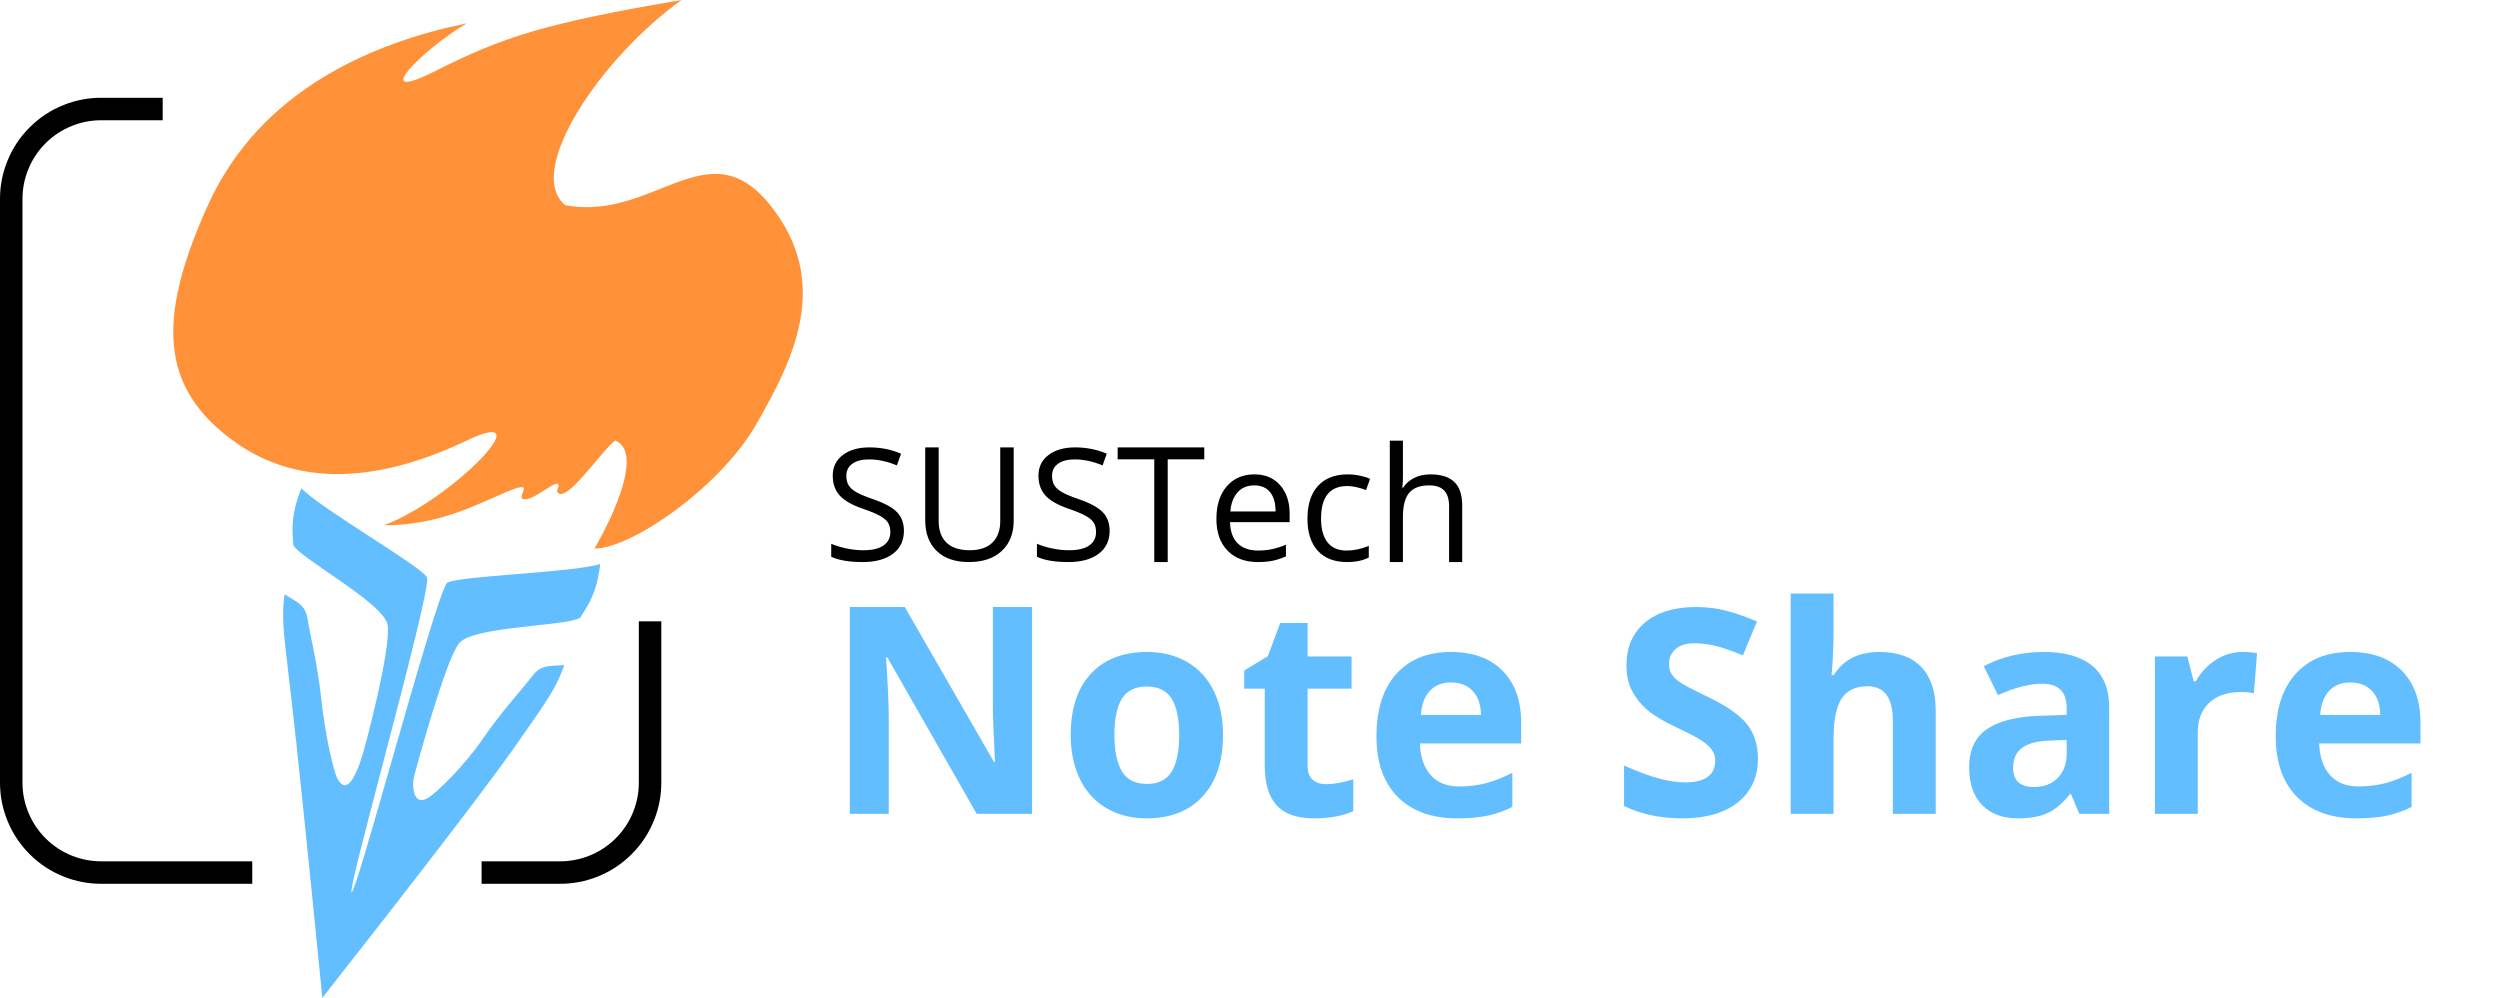 <svg xmlns="http://www.w3.org/2000/svg" fill="none" version="1.1" width="556"
     height="222.021" viewBox="0 0 556 222.021">
    <g style="mix-blend-mode:passthrough">
        <g style="mix-blend-mode:passthrough">
            <g style="mix-blend-mode:passthrough">
                <path d="M22.5,21.744L36.184,21.744L36.184,26.744L22.5,26.744Q19.162,26.744,16.058,27.973Q12.688,29.307,10.126,31.869Q7.563,34.432,6.229,37.802Q5,40.906,5,44.244L5,174.055Q5,177.393,6.229,180.497Q7.563,183.867,10.126,186.43Q12.688,188.993,16.058,190.327Q19.162,191.555,22.5,191.555L56.103,191.555L56.103,196.555L22.5,196.555Q18.208,196.555,14.218,194.976Q9.885,193.26,6.59,189.965Q3.295,186.67,1.58,182.338Q0,178.347,0,174.055L0,44.244Q0,39.952,1.58,35.962Q3.295,31.629,6.59,28.334Q9.885,25.039,14.218,23.324Q18.208,21.744,22.5,21.744ZM107.104,196.555L124.574,196.555Q128.866,196.555,132.857,194.976Q137.189,193.26,140.484,189.965Q143.779,186.67,145.495,182.338Q147.074,178.347,147.074,174.055L147.074,138.187L142.074,138.187L142.074,174.055Q142.074,177.394,140.846,180.497Q139.512,183.867,136.949,186.43Q134.386,188.993,131.016,190.327Q127.912,191.555,124.574,191.555L107.104,191.555L107.104,196.555Z"
                      fill-rule="evenodd" fill="#000000" fill-opacity="1"/>
            </g>
            <g style="mix-blend-mode:passthrough">
                <path d="M46.241,45.636C34.536,71.496,36.002,86.399,51.786,97.965C67.57,109.531,86.595,106.18,103.846,97.965C121.096,89.751,100.765,111.047,85.363,116.828C97.993,116.828,106.406,111.971,113.087,109.222C117.032,107.599,116.667,108.529,116.262,109.563C115.981,110.28,115.68,111.047,116.784,111.047C117.905,111.047,119.64,109.941,121.15,108.978C123.27,107.627,124.948,106.557,123.869,109.222C124.899,111.663,129.027,106.76,132.525,102.605C134.258,100.546,135.837,98.671,136.807,97.965C143.15,100.536,136.208,115.208,132.186,122C140.503,122,160.218,108.309,168.227,94.314C176.236,80.319,185.17,62.978,171.308,45.636C163.197,35.49,155.72,38.466,146.962,41.951C140.752,44.423,133.898,47.151,125.717,45.636C116.476,38.03,134.034,12.474,151.593,0C121.096,5.172,111.855,8.214,96.761,15.82C81.667,23.426,93.988,10.953,103.846,5.172C83.207,9.431,57.947,19.776,46.241,45.636Z"
                      fill="#FF9238" fill-opacity="1"/>
            </g>
            <g style="mix-blend-mode:passthrough"
               transform="matrix(0.995,-0.099,0.1,0.995,-10.593,6.445)">
                <path d="M60.954,132.405C59.8,137.278,59.844,139.736,60.073,152.642C60.089,153.561,60.106,154.533,60.124,155.562Q60.393,171.051,60.325,222.577Q97.826,183.544,108,171.82C118.173,160.097,118.881,159.044,121.29,154.248C120.648,154.248,120.06,154.216,119.51,154.187C117.307,154.067,115.722,153.981,113.794,156.113C112.128,157.955,106.197,163.308,101.479,168.903C96.76,174.498,90.177,179.646,88.303,180.579C84.555,182.444,84.857,177.378,85.58,175.489C86.304,173.6,95.053,150.518,98.534,147.054C100.607,144.991,108.854,144.916,115.807,144.854C120.527,144.811,124.651,144.774,125.841,144.123C127.715,141.725,130.125,139.061,131.463,132.666C128.348,133.34,120.231,133.196,112.658,133.061C105.262,132.929,98.386,132.807,97.195,133.465C95.87,134.198,87.846,154.338,80.714,172.24C74.882,186.879,69.646,200.022,69.155,199.835C68.67,199.65,73.49,186.695,78.908,172.133C85.679,153.934,93.384,133.225,92.833,131.803C91.84,129.244,70.901,114.294,67.03,109.346C64.173,114.68,64.076,118.145,63.995,121.039C63.988,121.272,63.982,121.502,63.974,121.728C65.201,124.841,82.616,136.507,83.06,141.386C83.504,146.265,75.232,168.669,73.884,171.385C72.537,174.101,70.26,178.294,68.582,174.472C67.743,172.561,66.761,163.593,66.738,156.288C66.715,148.983,65.604,141.092,65.51,138.616C65.375,135.034,63.421,134.453,60.954,132.405Z"
                      fill="#63BEFF" fill-opacity="1"/>
            </g>
        </g>
        <g style="mix-blend-mode:passthrough">
            <path d="M201.035,118.062Q201.035,121.332,198.574,123.172Q196.113,125,191.895,125Q187.324,125,184.863,123.816L184.863,120.934Q186.445,121.602,188.309,121.988Q190.172,122.375,192,122.375Q194.988,122.375,196.5,121.309Q198.012,120.242,198.012,118.332Q198.012,117.043,197.473,116.223Q196.945,115.402,195.68,114.711Q194.426,114.008,191.859,113.129Q188.273,111.887,186.738,110.188Q185.203,108.488,185.203,105.758Q185.203,102.898,187.43,101.199Q189.668,99.5,193.348,99.5Q197.18,99.5,200.391,100.906L199.465,103.508Q196.277,102.172,193.277,102.172Q190.898,102.172,189.563,103.133Q188.227,104.094,188.227,105.793Q188.227,107.082,188.719,107.902Q189.211,108.723,190.371,109.414Q191.543,110.106,193.957,110.938Q198,112.32,199.512,113.926Q201.035,115.519,201.035,118.062ZM225.445,99.5L225.445,115.777Q225.445,120.078,222.785,122.539Q220.137,125,215.496,125Q210.855,125,208.312,122.527Q205.769,120.043,205.769,115.707L205.769,99.5L208.758,99.5L208.758,115.871Q208.758,119.012,210.516,120.699Q212.273,122.375,215.684,122.375Q218.941,122.375,220.699,120.688Q222.457,119,222.457,115.836L222.457,99.5L225.445,99.5ZM246.785,118.062Q246.785,121.332,244.324,123.172Q241.863,125,237.644,125Q233.074,125,230.613,123.816L230.613,120.934Q232.195,121.602,234.059,121.988Q235.922,122.375,237.75,122.375Q240.738,122.375,242.25,121.309Q243.762,120.242,243.762,118.332Q243.762,117.043,243.223,116.223Q242.695,115.402,241.43,114.711Q240.176,114.008,237.609,113.129Q234.023,111.887,232.488,110.188Q230.953,108.488,230.953,105.758Q230.953,102.898,233.18,101.199Q235.418,99.5,239.098,99.5Q242.93,99.5,246.141,100.906L245.215,103.508Q242.027,102.172,239.027,102.172Q236.648,102.172,235.312,103.133Q233.977,104.094,233.977,105.793Q233.977,107.082,234.469,107.902Q234.961,108.723,236.121,109.414Q237.293,110.106,239.707,110.938Q243.75,112.32,245.262,113.926Q246.785,115.519,246.785,118.062ZM259.699,125L256.711,125L256.711,102.16L248.566,102.16L248.566,99.5L267.832,99.5L267.832,102.16L259.699,102.16L259.699,125ZM279.738,125Q275.473,125,273,122.457Q270.527,119.914,270.527,115.402Q270.527,110.856,272.812,108.184Q275.109,105.5,278.977,105.5Q282.598,105.5,284.707,107.914Q286.816,110.316,286.816,114.266L286.816,116.129L273.551,116.129Q273.644,119.234,275.262,120.84Q276.891,122.445,279.844,122.445Q282.961,122.445,285.996,121.144L285.996,123.746Q284.449,124.414,283.066,124.707Q281.695,125,279.738,125ZM278.941,107.949Q276.621,107.949,275.238,109.496Q273.867,111.031,273.621,113.75L283.687,113.75Q283.687,110.938,282.457,109.449Q281.227,107.949,278.941,107.949ZM299.554,125Q295.371,125,293.074,122.492Q290.777,119.973,290.777,115.367Q290.777,110.644,293.109,108.078Q295.441,105.5,299.742,105.5Q301.136,105.5,302.519,105.805Q303.914,106.098,304.699,106.508L303.808,108.992Q302.836,108.606,301.687,108.348Q300.551,108.09,299.672,108.09Q293.801,108.09,293.801,115.332Q293.801,118.766,295.23,120.606Q296.672,122.445,299.484,122.445Q301.886,122.445,304.418,121.414L304.418,123.992Q302.484,125,299.554,125ZM322.277,125L322.277,112.602Q322.277,110.258,321.199,109.109Q320.133,107.949,317.847,107.949Q314.812,107.949,313.406,109.602Q312.011,111.242,312.011,114.981L312.011,125L309.093,125L309.093,98L312.011,98L312.011,106.062Q312.011,107.516,311.871,108.477L312.047,108.477Q312.914,107.094,314.496,106.297Q316.09,105.5,318.129,105.5Q321.668,105.5,323.425,107.176Q325.195,108.84,325.195,112.484L325.195,125L322.277,125Z"
                  fill="#000000" fill-opacity="1"/>
        </g>
        <g style="mix-blend-mode:passthrough">
            <path d="M229.531,181L217.219,181L197.344,146.203L197.062,146.203Q197.656,155.422,197.656,159.359L197.656,181L189,181L189,135L201.219,135L221.062,169.453L221.281,169.453Q220.812,160.484,220.812,156.766L220.812,135L229.531,135L229.531,181ZM247.844,163.453Q247.844,168.828,249.547,171.594Q251.25,174.344,255.094,174.344Q258.906,174.344,260.578,171.609Q262.25,168.859,262.25,163.453Q262.25,158.062,260.562,155.375Q258.875,152.688,255.031,152.688Q251.219,152.688,249.531,155.359Q247.844,158.031,247.844,163.453ZM272,163.453Q272,172.172,267.5,177.094Q263,182,254.969,182Q249.938,182,246.094,179.75Q242.25,177.5,240.188,173.297Q238.125,169.078,238.125,163.453Q238.125,154.703,242.594,149.859Q247.062,145,255.156,145Q260.188,145,264.031,147.234Q267.875,149.469,269.938,153.656Q272,157.828,272,163.453ZM294.969,174.406Q297.469,174.406,300.969,173.312L300.969,180.406Q297.406,182,292.219,182Q286.5,182,283.891,179.062Q281.281,176.125,281.281,170.266L281.281,153.156L276.719,153.156L276.719,149.125L281.969,145.938L284.719,138.562L290.812,138.562L290.812,146L300.594,146L300.594,153.156L290.812,153.156L290.812,170.359Q290.812,172.422,291.953,173.422Q293.094,174.406,294.969,174.406ZM322.719,151.781Q319.688,151.781,317.969,153.672Q316.25,155.547,316,159L329.375,159Q329.312,155.547,327.531,153.672Q325.75,151.781,322.719,151.781ZM324.062,182Q315.625,182,310.875,177.25Q306.125,172.484,306.125,163.766Q306.125,154.797,310.516,149.906Q314.906,145,322.656,145Q330.062,145,334.188,149.188Q338.312,153.375,338.312,160.75L338.312,165.344L315.781,165.344Q315.938,169.844,318.188,172.375Q320.438,174.906,324.5,174.906Q327.656,174.906,330.469,174.188Q333.281,173.453,336.344,171.859L336.344,179.453Q333.844,180.75,331,181.375Q328.156,182,324.062,182ZM390.969,168.688Q390.969,174.875,386.516,178.438Q382.062,182,374.125,182Q366.812,182,361.188,179.25L361.188,170.25Q365.812,172.312,369.016,173.156Q372.219,174,374.875,174Q378.062,174,379.766,172.781Q381.469,171.562,381.469,169.156Q381.469,167.812,380.719,166.766Q379.969,165.719,378.516,164.75Q377.062,163.766,372.594,161.641Q368.406,159.672,366.312,157.859Q364.219,156.047,362.969,153.641Q361.719,151.219,361.719,148Q361.719,141.938,365.828,138.469Q369.938,135,377.188,135Q380.75,135,383.984,135.844Q387.219,136.688,390.75,138.219L387.625,145.75Q383.969,144.25,381.578,143.656Q379.188,143.062,376.875,143.062Q374.125,143.062,372.656,144.344Q371.188,145.625,371.188,147.688Q371.188,148.969,371.781,149.922Q372.375,150.875,373.672,151.766Q374.969,152.656,379.812,154.984Q386.219,158.047,388.594,161.141Q390.969,164.219,390.969,168.688ZM430.5,181L420.969,181L420.969,160.297Q420.969,152.625,415.344,152.625Q411.344,152.625,409.562,155.391Q407.781,158.141,407.781,164.328L407.781,181L398.25,181L398.25,132L407.781,132L407.781,141.891Q407.781,143.047,407.562,147.312L407.344,150.125L407.844,150.125Q411.031,145,417.969,145Q424.125,145,427.312,148.359Q430.5,151.703,430.5,157.953L430.5,181ZM462.438,181L460.594,176.625L460.344,176.625Q457.938,179.656,455.391,180.828Q452.844,182,448.75,182Q443.719,182,440.828,179.047Q437.938,176.094,437.938,170.625Q437.938,164.906,441.828,162.203Q445.719,159.484,453.562,159.188L459.625,159L459.625,157.453Q459.625,152.062,454.188,152.062Q450,152.062,444.344,154.594L441.188,148.156Q447.219,145,454.562,145Q461.594,145,465.344,148.094Q469.094,151.188,469.094,157.5L469.094,181L462.438,181ZM459.625,164.562L455.938,164.703Q451.781,164.828,449.75,166.297Q447.719,167.75,447.719,170.75Q447.719,175.031,452.344,175.031Q455.656,175.031,457.641,173.016Q459.625,170.984,459.625,167.625L459.625,164.562ZM498.75,145Q500.688,145,501.969,145.281L501.25,154.219Q500.094,153.906,498.438,153.906Q493.875,153.906,491.328,156.297Q488.781,158.672,488.781,162.953L488.781,181L479.25,181L479.25,146L486.469,146L487.875,151.531L488.344,151.531Q489.969,148.594,492.734,146.797Q495.5,145,498.75,145ZM522.719,151.781Q519.688,151.781,517.969,153.672Q516.25,155.547,516,159L529.375,159Q529.312,155.547,527.531,153.672Q525.75,151.781,522.719,151.781ZM524.062,182Q515.625,182,510.875,177.25Q506.125,172.484,506.125,163.766Q506.125,154.797,510.516,149.906Q514.906,145,522.656,145Q530.062,145,534.188,149.188Q538.312,153.375,538.312,160.75L538.312,165.344L515.781,165.344Q515.938,169.844,518.188,172.375Q520.438,174.906,524.5,174.906Q527.656,174.906,530.469,174.188Q533.281,173.453,536.344,171.859L536.344,179.453Q533.844,180.75,531,181.375Q528.156,182,524.062,182Z"
                  fill="#63BEFF" fill-opacity="1"/>
        </g>
    </g>
</svg>